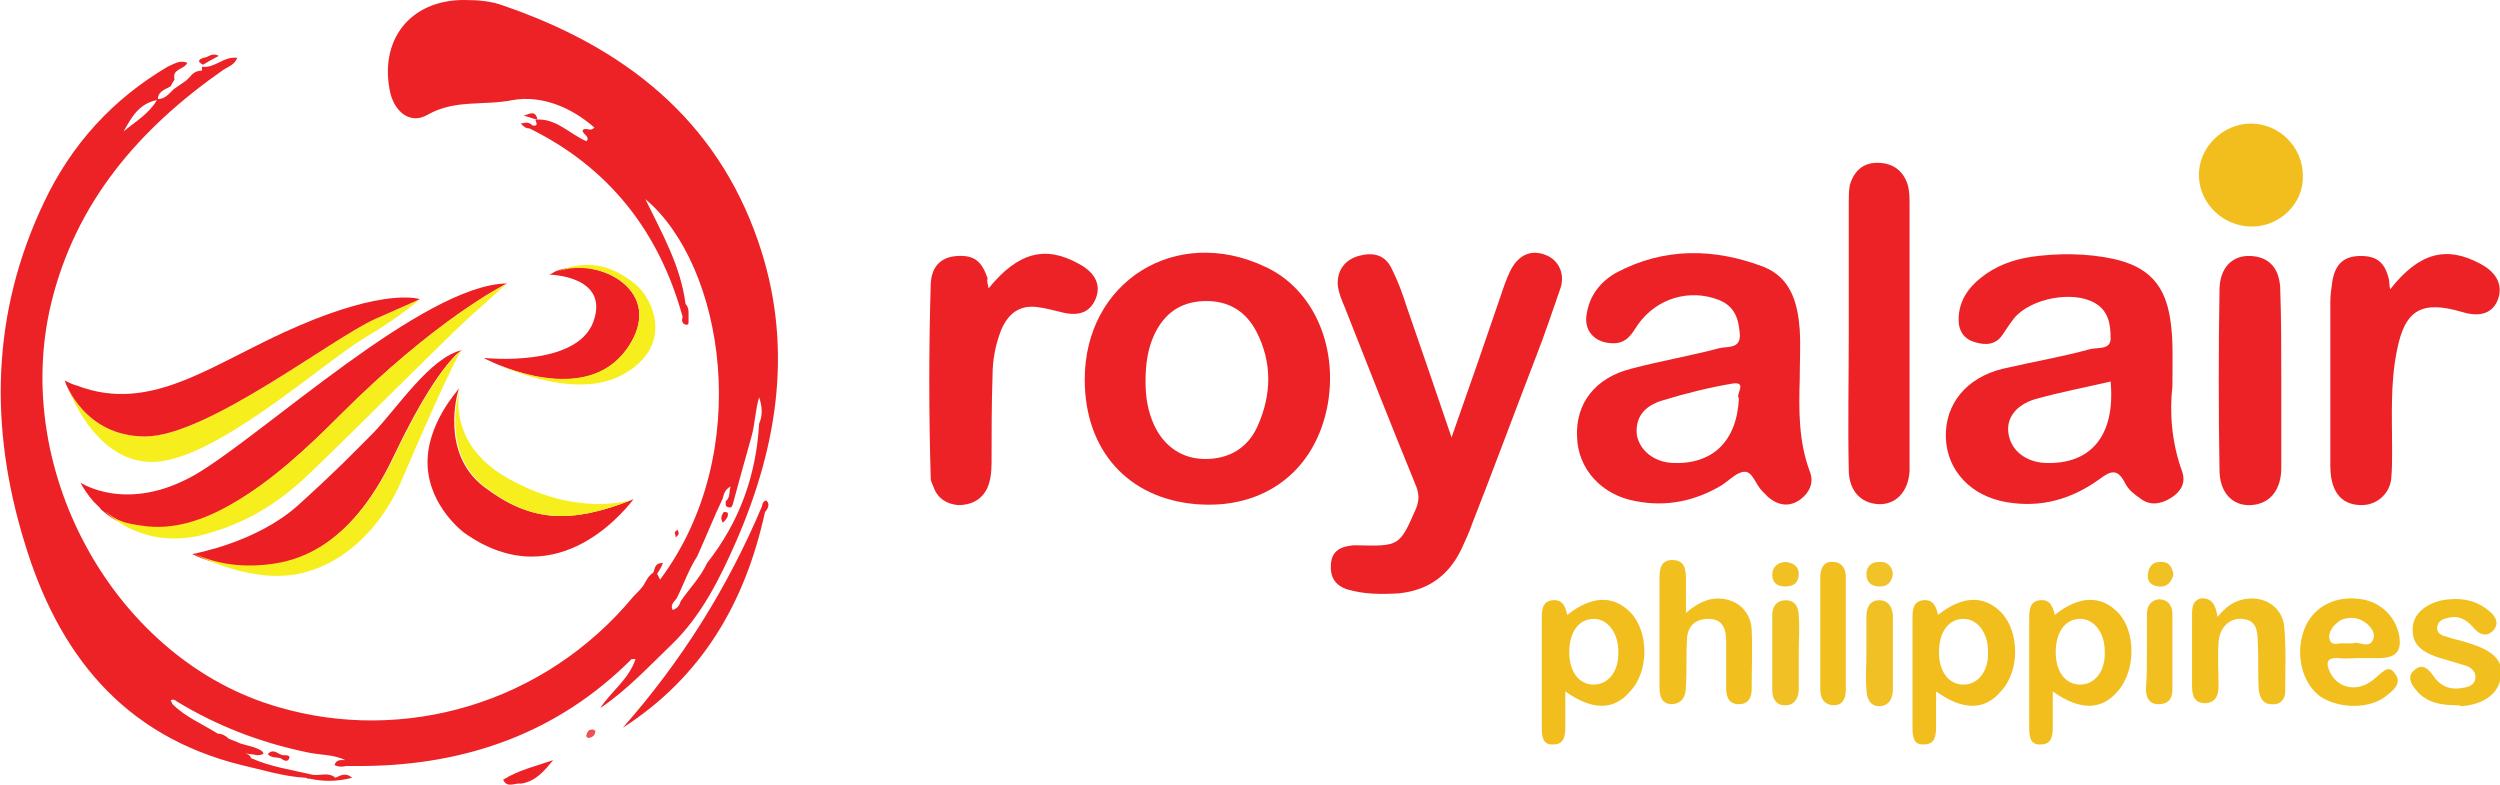 <?xml version="1.0" encoding="utf-8"?>
<!-- Generator: Adobe Illustrator 25.4.1, SVG Export Plug-In . SVG Version: 6.00 Build 0)  -->
<svg version="1.1" id="Layer_1" xmlns="http://www.w3.org/2000/svg" xmlns:xlink="http://www.w3.org/1999/xlink" x="0px" y="0px"
	 viewBox="0 0 254.9 80" style="enable-background:new 0 0 254.9 80;" xml:space="preserve">
<style type="text/css">
	.s3322fb4{fill:#0C0C11;}
	.j4fbae84{fill:#EC2227;}
	.p9ce162f{fill:#F1BE1D;}
	.fac751b6{fill:#F1BF1E;}
	.acff199d{fill:#F1C024;}
	.jfb1a6e4{fill:#F1BF1F;}
	.o09a3d21{fill:#F1C022;}
	.i02ee1bf{fill:#F2C229;}
	.e8da4e69{fill:#F04F53;}
	.lae22efc{fill:#EB1019;}
	.j4fbae840{fill:#F1BE1E;}
	.j4fbae841{fill:#F7EE1E;}
	.j4fbae842{fill:#EC1F24;}
</style>
<path class="s3322fb4" d="M84.9-885.5c-0.7-0.1-1.8,0-2.5,0c0.5-0.4,1.2-0.7,1.6-0.5c0.1,0,0.1,0,0.2,0.1
	C84.4-885.8,84.7-885.6,84.9-885.5z"/>
<g>
	<path class="j4fbae84" d="M148,44.6c1.8-5.1,3.4-9.7,5-14.4c0.3-0.9,0.6-1.8,1-2.6c0.8-1.6,2.1-2.2,3.6-1.6c1.3,0.5,2,1.9,1.5,3.4
		c-0.8,2.3-1.6,4.7-2.5,7c-2.2,5.7-4.3,11.4-6.5,17c-0.3,0.9-0.7,1.7-1.1,2.6c-1.3,2.7-3.4,4.2-6.4,4.5c-1.8,0.1-3.5,0.1-5.2-0.4
		c-1.3-0.4-1.8-1.3-1.7-2.6c0.1-1.4,1.1-1.8,2.3-1.9c0.1,0,0.2,0,0.3,0c4.4,0.1,4.4,0.1,6.1-3.8c0.3-0.8,0.3-1.4,0-2.2
		c-2.5-6.1-4.9-12.2-7.3-18.3c-0.3-0.7-0.6-1.4-0.7-2.2c-0.1-1.5,0.7-2.6,2.1-3c1.4-0.4,2.7-0.2,3.4,1.3c0.6,1.2,1.1,2.5,1.5,3.8
		C144.9,35.5,146.4,39.9,148,44.6z"/>
	<path class="j4fbae84" d="M188.5,33.9c0-4.4,0-8.8,0-13.2c0-0.6,0-1.2,0.1-1.8c0.4-1.4,1.3-2.3,2.8-2.3c1.5,0,2.6,0.7,3.1,2.2
		c0.2,0.7,0.2,1.4,0.2,2.1c0,8.7,0,17.4,0,26.1c0,0.3,0,0.7,0,1c-0.1,2.1-1.4,3.5-3.2,3.4c-1.8-0.1-3-1.4-3-3.5
		C188.4,43.3,188.5,38.6,188.5,33.9z"/>
	<path class="j4fbae84" d="M243.7,29.5c2.9-3.7,5.7-4.5,9.2-2.6c1.7,0.9,2.3,2.2,1.8,3.6c-0.5,1.4-1.8,1.9-3.7,1.3
		c-4.1-1.2-5.8-0.2-6.6,3.9c-0.7,3.4-0.5,6.8-0.5,10.2c0,1,0,2-0.1,3c-0.2,1.5-1.5,2.6-3,2.6c-1.6,0-2.6-0.8-3-2.3
		c-0.2-0.7-0.2-1.4-0.2-2.1c0-5.4,0-10.9,0-16.3c0-0.7,0.1-1.4,0.2-2.1c0.3-1.8,1.2-2.6,2.9-2.6c1.7,0,2.5,0.7,2.9,2.5
		C243.6,28.7,243.6,29,243.7,29.5z"/>
	<path class="j4fbae84" d="M100.8,29.4c3-3.7,5.8-4.4,9.2-2.5c1.7,0.9,2.3,2.2,1.7,3.6c-0.6,1.4-1.8,1.8-3.6,1.3
		c-0.8-0.2-1.6-0.4-2.4-0.5c-1.8-0.2-2.9,0.7-3.6,2.3c-0.6,1.5-0.9,3.1-0.9,4.7c-0.1,3-0.1,5.9-0.1,8.9c0,0.9-0.1,1.9-0.5,2.7
		c-0.6,1.1-1.6,1.6-2.9,1.6c-1.2-0.1-2.1-0.7-2.5-1.8c-0.1-0.3-0.3-0.6-0.3-0.9c-0.2-6.6-0.2-13.3,0-19.9c0.1-1.8,1.1-2.7,2.7-2.8
		c1.7-0.1,2.5,0.5,3.1,2.3C100.6,28.6,100.7,28.9,100.8,29.4z"/>
	<path class="j4fbae84" d="M232.6,38.8c0,3,0,5.9,0,8.9c0,2.3-1.2,3.7-3.1,3.8c-1.9,0.1-3.2-1.3-3.2-3.6c-0.1-6.1-0.1-12.2,0-18.3
		c0-2.3,1.3-3.6,3.2-3.5c1.9,0.1,3,1.3,3,3.6C232.6,32.6,232.6,35.7,232.6,38.8z"/>
	<path class="p9ce162f" d="M229.6,23.1c-2.9,0-5.3-2.3-5.4-5.1c-0.1-2.9,2.4-5.4,5.3-5.4c2.9,0,5.3,2.4,5.3,5.3
		C234.9,20.7,232.5,23.1,229.6,23.1z"/>
	<path class="fac751b6" d="M171.9,62.5c0.9-0.8,1.7-1.2,2.5-1.4c2.2-0.4,4.1,0.9,4.2,3.1c0.1,2,0,4.1,0,6.1c0,0.9-0.4,1.5-1.3,1.5
		c-1,0-1.3-0.7-1.3-1.6c0-1.6,0-3.2,0-4.8c0-1.2-0.3-2.3-1.8-2.3c-1.4,0-2.2,0.8-2.2,2.2c-0.1,1.5,0,3.1-0.1,4.6
		c0,1-0.3,1.8-1.4,1.9c-1.2,0-1.3-1-1.3-1.9c0-3.6,0-7.2,0-10.9c0-0.9,0.1-1.9,1.3-1.9c1.3,0,1.4,1,1.4,2
		C171.9,60.2,171.9,61.2,171.9,62.5z"/>
	<path class="fac751b6" d="M226.1,62.9c0.9-1.1,1.7-1.6,2.7-1.8c2.1-0.4,3.9,0.8,4.1,2.8c0.2,2.2,0.1,4.4,0.1,6.6c0,0.8-0.5,1.4-1.4,1.3
		c-0.9,0-1.2-0.7-1.3-1.5c-0.1-1.6,0-3.2-0.1-4.8c0-1.1-0.1-2.3-1.6-2.4c-1.3-0.1-2.3,0.9-2.4,2.4c-0.1,1.5,0,3,0,4.4
		c0,0.9-0.2,1.7-1.3,1.8c-1.2,0-1.4-0.8-1.4-1.8c0-2.4,0-4.7,0-7.1c0-0.8,0-1.6,1-1.8C225.5,61,225.9,61.6,226.1,62.9z"/>
	<path class="fac751b6" d="M250.3,71.9c-1.5,0-3-0.3-4-1.6c-0.5-0.6-0.9-1.4-0.1-2c0.8-0.7,1.4-0.1,1.9,0.6c0.8,1.2,1.9,1.5,3.2,1.2
		c0.6-0.1,1.1-0.4,1.1-1.1c0-0.5-0.4-0.9-0.9-1.1c-1-0.3-2-0.6-3-0.9c-1.4-0.5-2.6-1.2-2.5-2.9c0-1.4,1.2-2.5,3-2.9
		c1.7-0.3,3.4-0.1,4.8,1.1c0.6,0.5,1.1,1.2,0.4,2c-0.7,0.7-1.4,0.4-2-0.3c-0.7-0.8-1.5-1.3-2.6-1c-0.5,0.1-1,0.3-1.1,0.9
		c-0.1,0.6,0.4,0.9,0.9,1c0.8,0.3,1.6,0.4,2.4,0.7c2.3,0.7,3.4,1.7,3.2,3.2c-0.1,1.8-1.6,3-4,3.2C250.7,71.9,250.5,71.9,250.3,71.9z
		"/>
	<path class="fac751b6" d="M188.2,64.5c0,1.9,0,3.8,0,5.8c0,0.9-0.3,1.6-1.2,1.6c-1,0-1.4-0.7-1.4-1.6c0-3.8,0-7.7,0-11.5
		c0-0.9,0.4-1.6,1.3-1.5c0.9,0,1.3,0.7,1.3,1.5C188.2,60.6,188.2,62.6,188.2,64.5z"/>
	<path class="acff199d" d="M183.4,66.7c0,1.2,0,2.4,0,3.6c0,0.8-0.4,1.6-1.3,1.6c-1,0.1-1.4-0.7-1.4-1.5c0-2.6,0-5.2,0-7.7
		c0-0.8,0.4-1.5,1.4-1.5c0.9,0,1.3,0.7,1.3,1.6C183.5,64,183.4,65.3,183.4,66.7z"/>
	<path class="acff199d" d="M190.3,66.5c0-1.2,0-2.4,0-3.6c0-0.9,0.3-1.7,1.3-1.7c1,0,1.4,0.8,1.4,1.7c0,2.5,0,4.9,0,7.4
		c0,0.9-0.4,1.7-1.4,1.7c-1,0-1.3-0.9-1.3-1.8C190.2,68.9,190.3,67.7,190.3,66.5z"/>
	<path class="jfb1a6e4" d="M218.9,66.4c0-1.3,0-2.5,0-3.8c0-0.8,0.4-1.4,1.2-1.5c0.9,0,1.4,0.6,1.4,1.5c0,2.6,0,5.1,0,7.7
		c0,0.9-0.4,1.5-1.4,1.5c-1,0-1.3-0.7-1.3-1.6C218.9,69,218.9,67.7,218.9,66.4C218.9,66.4,218.9,66.4,218.9,66.4z"/>
	<path class="o09a3d21" d="M221.6,58.6c-0.2,0.8-0.7,1.3-1.5,1.2c-0.8-0.1-1.2-0.5-1.1-1.3c0.1-0.9,0.7-1.3,1.5-1.2
		C221.1,57.3,221.5,57.8,221.6,58.6z"/>
	<path class="i02ee1bf" d="M193,58.5c-0.1,0.8-0.5,1.3-1.3,1.3c-0.9,0-1.4-0.4-1.4-1.3c0-0.7,0.5-1.2,1.2-1.2
		C192.4,57.2,192.9,57.7,193,58.5z"/>
	<path class="o09a3d21" d="M182.1,57.3c0.8,0.1,1.3,0.5,1.3,1.2c0,0.9-0.5,1.3-1.4,1.3c-0.8,0-1.3-0.4-1.3-1.2
		C180.7,57.8,181.3,57.3,182.1,57.3z"/>
	<path class="e8da4e69" d="M60.7,74.5c0,0.4-0.2,0.6-0.5,0.7c-0.2,0.1-0.5,0-0.4-0.3c0.1-0.3,0.2-0.5,0.5-0.5
		C60.5,74.3,60.6,74.5,60.7,74.5z"/>
	<path class="lae22efc" d="M0.6,38.9c0.2,0.3,0.2,0.7,0,1.1C0.4,39.6,0.4,39.3,0.6,38.9z"/>
	<path class="j4fbae84" d="M184.5,48c-1.1-3-1.1-6.1-1-9.3c0-1.7,0.1-3.4,0-5.1c-0.2-2.7-0.9-5.3-3.7-6.4c-5-1.9-10.1-2-15,0.6
		c-1.6,0.9-2.7,2.3-3,4.1c-0.4,1.8,0.8,3.1,2.7,3.1c1.4,0,1.9-1,2.5-1.9c1.9-2.7,5.3-3.7,8.3-2.5c1.7,0.7,2,2.1,2.1,3.6
		c0,1.4-1.3,1.1-2.1,1.3c-3,0.8-6,1.3-9,2.1c-3.6,0.9-5.7,3.5-5.5,7c0.1,3.2,2.5,5.9,6,6.5c3.1,0.6,6,0,8.7-1.6
		c0.8-0.5,1.6-1.4,2.4-1.4c0.8,0,1.1,1.3,1.8,2c0.2,0.2,0.4,0.4,0.6,0.6c1.1,0.9,2.2,1,3.3,0.2C184.5,50.2,185,49.2,184.5,48z
		 M177.3,40.6c-0.2,4.4-2.7,6.8-6.8,6.6c-1.9-0.1-3.3-1.3-3.6-2.8c-0.2-1.7,0.6-3,2.7-3.6c2.3-0.7,4.7-1.3,7.1-1.7
		C178.2,38.9,176.9,40.3,177.3,40.6z"/>
	<path class="j4fbae84" d="M222.5,48.1c-1.1-3-1.3-6.1-1-8.7c0-2.6,0.1-4.7-0.2-6.7c-0.5-3.6-2.2-5.5-5.8-6.3c-2.8-0.6-5.7-0.6-8.5-0.2
		c-1.8,0.3-3.5,0.9-5,2.1c-1.4,1.1-2.3,2.5-2.3,4.3c0,1.2,0.6,2,1.7,2.3c1,0.3,2.1,0.3,2.8-0.8c0.4-0.6,0.8-1.2,1.2-1.7
		c1.7-2,6-2.8,8.2-1.5c1.4,0.8,1.6,2.2,1.6,3.6c0,1.2-1.3,0.9-2.1,1.1c-2.9,0.8-5.9,1.3-8.9,2c-3.7,0.9-5.9,3.6-5.8,7
		c0.1,3.4,2.6,6,6.2,6.6c3.5,0.6,6.6-0.3,9.4-2.3c1.2-0.9,1.9-1.2,2.7,0.4c0.3,0.6,0.9,1.1,1.5,1.5c1,0.8,2.1,0.6,3.1,0
		C222.3,50.2,222.9,49.3,222.5,48.1z M208.5,47.2c-1.9-0.1-3.4-1.2-3.7-2.9c-0.3-1.6,0.7-3,2.7-3.6c2.5-0.7,5.1-1.2,7.7-1.8
		C215.7,44.4,213.2,47.4,208.5,47.2z"/>
	<path class="j4fbae84" d="M129,27.2c-9.1-4.3-18.4,1.5-18.4,11.5c0,7.2,4.4,12.1,11.3,12.7c7,0.6,12.3-3.4,13.5-10.3
		C136.4,35.1,133.8,29.4,129,27.2z M128.2,43.5c-1,2.2-2.9,3.3-5.3,3.3c-2.4,0-4.2-1.3-5.2-3.4c-0.7-1.5-0.9-3-0.9-4.5
		c0-1.7,0.2-3.3,0.9-4.8c1-2.1,2.6-3.3,5-3.4c2.5-0.1,4.3,1,5.4,3.1C129.7,36.9,129.7,40.2,128.2,43.5z"/>
	<path class="p9ce162f" d="M215.9,62.4c-1.7-1.7-3.9-1.7-6.4,0.3c-0.2-0.9-0.5-1.6-1.5-1.5c-1,0.1-1.1,0.9-1.1,1.8c0,3.7,0,7.5,0,11.2
		c0,0.9,0.1,1.8,1.2,1.7c1.1,0,1.2-0.9,1.2-1.8c0-1.2,0-2.4,0-3.6c2.8,2,5,1.9,6.6,0C217.8,68.4,217.8,64.3,215.9,62.4z M212.1,69.8
		c-1.5,0-2.5-1.3-2.5-3.3c0-2.1,1-3.4,2.5-3.4c1.4,0,2.5,1.4,2.5,3.3C214.7,68.4,213.6,69.8,212.1,69.8z"/>
	<path class="j4fbae840" d="M242.1,69.2c-0.2,0.2-0.4,0.3-0.7,0.5c-1.5,0.8-3.1,0.3-3.8-1.1c-0.5-1-0.4-1.6,0.9-1.5c0.7,0.1,1.3,0,2,0
		c0,0,0,0,0,0c0.8,0,1.5,0,2.3,0c1.6-0.1,2.1-0.8,1.8-2.4c-0.4-1.9-1.9-3.3-3.8-3.6c-2.5-0.4-4.7,0.6-5.7,2.7
		c-1.1,2.4-0.6,5.4,1.2,7c1.7,1.4,5,1.6,6.8,0.3c0.8-0.6,1.9-1.4,1.1-2.4C243.5,67.6,242.8,68.7,242.1,69.2z M238.3,63.5
		c0.4-0.4,1-0.5,1.5-0.5c1.2,0,2.5,1.2,2.2,2.1c-0.4,1.2-1.5,0.2-2.1,0.5c-0.4,0-0.7,0-0.9,0c-0.5-0.1-1.3,0.4-1.5-0.5
		C237.4,64.5,237.8,63.9,238.3,63.5z"/>
	<g>
		<path class="j4fbae84" d="M22.3,5.7c-0.7-0.4-1.1,0.2-1.6,0.2C20.5,6,20.4,6,20.3,6.2c0,0,0,0.1,0,0.1c0.1,0.1,0.2,0.2,0.4,0.3
			C21.2,6.3,21.7,6,22.3,5.7z"/>
		<path class="j4fbae84" d="M54.8,12.2C54.7,12.2,54.7,12.2,54.8,12.2C54.7,12.2,54.7,12.2,54.8,12.2C54.7,12.2,54.7,12.2,54.8,12.2
			L54.8,12.2L54.8,12.2C54.7,12.2,54.8,12.2,54.8,12.2C54.8,12.2,54.8,12.2,54.8,12.2z"/>
		<path class="j4fbae84" d="M53.4,11.8c0.5,0.1,0.9,0.3,1.4,0.4C54.6,11.2,54,11.6,53.4,11.8z"/>
		<path class="j4fbae84" d="M15.9,10.3L15.9,10.3L15.9,10.3C15.9,10.2,15.9,10.3,15.9,10.3C15.9,10.3,15.9,10.3,15.9,10.3z"/>
		<path class="j4fbae84" d="M69.2,54.4c0-0.1-0.1-0.3-0.1-0.4c-0.1,0.1-0.3,0.2-0.3,0.3c0,0.1,0.1,0.3,0.1,0.5
			C69.1,54.6,69.2,54.5,69.2,54.4z"/>
		<path class="j4fbae84" d="M77.7,51.6c-3.5,8.3-8.2,15.8-14.2,22.6c8.1-5.2,12.5-12.8,14.5-22c0.3-0.3,0.5-0.8,0.2-1.1
			C78,50.9,77.7,51.3,77.7,51.6z"/>
		<path class="j4fbae84" d="M68.5,65.7c3-2.9,4.9-6.7,6.6-10.6c4.3-9.9,5.8-20.1,2.2-30.5c-4.3-12.5-13.7-19.8-25.9-24
			C50.1,0.1,48.7,0,47.3,0c-5.5,0-8.7,4.1-7.5,9.5c0.5,2,2.1,3.2,3.8,2.2c2.8-1.6,5.8-0.9,8.7-1.5c2.9-0.5,5.9,0.7,8.3,2.8
			c-0.4,0.5-0.9-0.1-1.2,0.3c0,0.4,0.8,0.6,0.4,1.1c-1.7-0.7-3.1-2.4-5.2-2.2c0,0.2,0.4,0.7-0.3,0.6c0,0,0,0,0,0c0,0,0,0,0,0
			c-0.4-0.4-0.7-0.3-1.2-0.2c0.3,0.3,0.5,0.5,0.9,0.5c0,0,0,0,0,0c8.1,4,13.2,10.5,15.6,19.2c0,0,0,0,0,0c0,0,0,0,0,0
			c-0.1,0.3-0.1,0.7,0.3,0.8c0.4,0.1,0.3-0.3,0.3-0.6c0-0.5,0.1-1.1-0.3-1.5c0,0,0,0,0,0c0,0,0,0,0,0c-0.5-3.9-2.4-7.2-4.1-10.7
			C73.8,27,77,46.1,67.3,59.1c-0.1-0.2-0.2-0.4-0.3-0.6c0.2-0.3,0.4-0.6,0.6-1.1c-0.9,0-0.8,0.6-1,1c-0.5,0.3-0.7,0.8-1,1.3
			c0,0,0,0,0,0c-0.3,0.4-0.6,0.7-1,1.1c-9.2,11.1-23.6,15-36.2,11.3C11.9,67.4,1.1,48.2,5.2,31c2.5-10.4,9-17.9,17.6-23.9
			c0.5-0.3,1.1-0.5,1.4-1.2c-1.4-0.2-2.3,1.1-3.6,0.9c0,0.1,0,0.3,0,0.4c-0.5,0-0.9,0.2-1.2,0.6c-0.1,0.1-0.3,0.3-0.4,0.4
			c-0.4,0.3-0.9,0.6-1.3,0.9c-0.5,0.5-0.9,1-1.6,1c0,0,0,0,0,0c0,0,0,0,0,0h0c0,0,0,0,0,0c0,0,0,0,0,0c0-0.8,0.8-1,1.3-1.3
			c0.1-0.2,0.2-0.4,0.4-0.7c-0.3-1.1,1-1,1.3-1.7c-0.8-0.3-1.3,0.1-2,0.4c-5.6,3.3-9.8,7.9-12.6,13.8c-5.4,11.3-5.6,23-2,34.7
			C5.9,66.6,12.5,75,24.6,78c2.2,0.5,4.4,1.2,6.6,1.3c0.1,0.1,0.3,0.1,0.4,0.1c1.4,0.3,2.8,0.3,4.3-0.1c-0.7-0.6-1.2-0.2-1.7,0
			c-0.7-0.6-1.5-0.2-2.3-0.3c0,0,0,0,0,0c-2.1-0.5-4.3-0.8-6.3-1.7c-0.1-0.3-0.3-0.4-0.6-0.5c0.4,0.1,0.8,0.1,1.2,0.2
			c0.6,0,1-0.2,0.2-0.6c-0.6-0.3-1.3-0.4-1.9-0.6c-0.4-0.2-0.8-0.3-1.2-0.5c-0.3-0.3-0.7-0.5-1.1-0.5c0,0,0,0,0,0c0,0,0,0,0,0
			c-1.6-1-3.3-1.7-4.6-3c-0.1-0.1-0.1-0.3-0.2-0.4c0.2-0.1,0.4-0.1,0.6,0.1c4.1,2.5,8.5,4.2,13.3,5.2c1.3,0.3,2.7,0.2,3.9,0.8
			c0,0,0,0,0,0c0,0,0,0,0,0c-0.4,0-0.9-0.1-1.1,0.5c0.4,0.2,0.8,0.2,1.2,0.1c0,0,0,0,0,0c0.6,0,1.2,0,1.8,0
			c10.5-0.1,19.8-3.4,27.3-10.9c0,0,0.2,0,0.4,0c-0.7,2.1-2.5,3.3-3.6,5C64,70.3,66.2,67.9,68.5,65.7z M69,61
			c0.7-1.4,1.2-2.9,2.1-4.3c0.9-2,1.7-4,2.6-5.9c0.1-0.4,0.2-0.9,0.8-1.2c-0.2,0.5,0,1.1-0.5,1.5c0,0.2-0.1,0.5,0.2,0.6
			c0.5,0.2,0.5-0.3,0.6-0.6c0.6-2.2,1.2-4.4,1.8-6.5c0.2-0.7,0.3-1.4,0.4-2.1c0.1-0.7,0.2-1.3,0.4-2c0.3,0.9,0.4,1.8,0,2.7
			c-0.3,5.3-2,10-5.3,14.2c-0.7,1.5-1.8,2.6-2.7,3.9c-0.1,0.4-0.3,0.7-0.8,0.9C68.3,61.7,68.7,61.4,69,61z M16,10.2
			C16,10.2,16,10.2,16,10.2C16,10.2,16,10.2,16,10.2c-0.8,1.4-2.2,2.2-3.4,3.2C13.4,12,14.1,10.6,16,10.2z M24.2,76.2
			C24.2,76.2,24.2,76.2,24.2,76.2C24.2,76.2,24.2,76.2,24.2,76.2C24.2,76.2,24.2,76.2,24.2,76.2z"/>
		<path class="j4fbae84" d="M53.1,79.9c1.5-0.2,2.4-1.3,3.3-2.4c-1.7,0.6-3.5,1-5.1,2C51.7,80.4,52.5,79.8,53.1,79.9z"/>
		<path class="j4fbae84" d="M27.3,76.9c0.4,0.4,0.9,0.3,1.3,0.4c0.3,0.2,0.7,0.5,0.9,0c0.1-0.3-0.3-0.3-0.6-0.3c0,0,0,0,0,0v0
			C28.4,77,27.9,76.2,27.3,76.9z"/>
		<path class="j4fbae84" d="M74.2,52.3c0-0.1-0.4-0.1-0.4-0.1c-0.2,0.3-0.4,0.6-0.1,1.1C74,53,74.3,52.7,74.2,52.3z"/>
	</g>
	<path class="p9ce162f" d="M204,62.4c-1.7-1.7-3.9-1.7-6.4,0.3c-0.2-0.9-0.5-1.6-1.5-1.5c-1,0.1-1.1,0.9-1.1,1.8c0,3.7,0,7.5,0,11.2
		c0,0.9,0.1,1.8,1.2,1.7c1.1,0,1.2-0.9,1.2-1.8c0-1.2,0-2.4,0-3.6c2.8,2,5,1.9,6.6,0C206,68.4,205.9,64.3,204,62.4z M200.2,69.8
		c-1.5,0-2.5-1.3-2.5-3.3c0-2.1,1-3.4,2.5-3.4c1.4,0,2.5,1.4,2.5,3.3C202.8,68.4,201.7,69.8,200.2,69.8z"/>
	<path class="p9ce162f" d="M166.2,62.4c-1.7-1.7-3.9-1.7-6.4,0.3c-0.2-0.9-0.5-1.6-1.5-1.5c-1,0.1-1.1,0.9-1.1,1.8c0,3.7,0,7.5,0,11.2
		c0,0.9,0.1,1.8,1.2,1.7c1.1,0,1.2-0.9,1.2-1.8c0-1.2,0-2.4,0-3.6c2.8,2,5,1.9,6.6,0C168.2,68.4,168.1,64.3,166.2,62.4z M162.5,69.8
		c-1.5,0-2.5-1.3-2.5-3.3c0-2.1,1-3.4,2.5-3.4c1.4,0,2.5,1.4,2.5,3.3C165.1,68.4,164,69.8,162.5,69.8z"/>
	<path class="j4fbae841" d="M42.8,30.5c-0.1,0.1-1.7,1.6-5.7,4C32.9,37,21.8,47.1,15.5,47.1c-6.1,0-8.7-7.9-8.9-8.3
		c0.1,0.4,2.1,5.7,8.2,5.7c6.3,0,19-10,23.5-12C42.4,30.7,42.8,30.5,42.8,30.5z"/>
	<path class="j4fbae842" d="M42.8,30.5C42.8,30.5,42.8,30.5,42.8,30.5c0,0-0.4,0.2-4.5,2c-4.5,2-17.2,12-23.5,12c-6.1,0-8.1-5.3-8.2-5.7
		c0,0,0,0,0,0c0.4,0.2,0.8,0.4,1.2,0.5c7.8,3,14-2.4,22.7-6.1C39.1,29.5,42.5,30.4,42.8,30.5C42.8,30.5,42.8,30.5,42.8,30.5z"/>
	<path class="j4fbae842" d="M51.7,28.9C51.7,28.9,51.7,28.9,51.7,28.9L51.7,28.9c-0.4,0.2-7.3,3.7-17,13.4c-3.4,3.4-7,6.8-11.2,9.2
		c-2.7,1.6-5.9,2.7-9.1,2.2c-0.7-0.1-1.5-0.3-2.2-0.5c-0.6-0.2-1.1-0.6-1.6-1c-0.1-0.1-0.3-0.2-0.4-0.4c-0.2-0.2-0.5-0.5-0.7-0.7
		c0,0,0,0,0,0c0,0,0,0,0,0c-0.5-0.6-1-1.3-1.3-1.9c0,0,4.7,3.2,11.7-0.8C26.9,44.3,43.2,29,51.7,28.9z"/>
	<path class="j4fbae841" d="M51.7,28.9c-0.1,0.1-1.7,1.5-3.8,3.4c-2.2,2-12.1,11.9-14.6,14.3c-2.5,2.4-6,6.3-12.9,8
		c-4.8,1.1-8.2-1-9.7-2.5c0.5,0.4,1,0.8,1.6,1c0.7,0.3,1.5,0.4,2.2,0.5c3.2,0.5,6.3-0.6,9.1-2.2c4.2-2.4,7.8-5.8,11.2-9.2
		C44.4,32.6,51.3,29.1,51.7,28.9L51.7,28.9z"/>
	<path class="j4fbae842" d="M47.1,35.7c0,0-0.4,0.2-1,0.9l0,0c-1.1,1.2-3.1,3.9-6,10c-4.6,9.7-10.4,10.7-12.5,11c-2.1,0.3-5.1,0.3-8-1.1
		c0,0,0,0,0,0l0,0c0.4-0.1,6.5-1.2,10.7-4.9c4.3-3.9,5.3-5,7.8-7.5C40.5,41.6,43.9,36.4,47.1,35.7z"/>
	<path class="j4fbae841" d="M47.1,35.7c-0.9,1.1-4.7,9.9-6.2,13.4c-1.5,3.5-4.8,8-10,9.3c-5,1.3-10.9-1.8-11.2-2c2.9,1.4,5.9,1.4,8,1.1
		c2.1-0.3,7.9-1.3,12.5-11c2.9-6.1,4.9-8.8,6-10l0,0L47.1,35.7L47.1,35.7z"/>
	<path class="j4fbae842" d="M64.6,50.9c-0.2,0.2-7.5,10.4-17.3,3.4c0,0-3.5-2.6-3.7-6.8c-0.2-4.2,3.1-7.7,3.2-7.9c0,0,0,0,0,0l0,0l0,0
		c-0.2,0.5-1.9,6.6,2.5,10C54,53.2,58.1,53.5,64.6,50.9C64.6,50.9,64.6,50.9,64.6,50.9L64.6,50.9z"/>
	<path class="j4fbae841" d="M64.6,50.9c-6.5,2.6-10.6,2.3-15.2-1.3c-4.4-3.4-2.7-9.5-2.5-10l0,0c-0.1,0.4-1.4,6,5.5,9.5
		C59,52.6,64.1,51.1,64.6,50.9z"/>
	<path class="j4fbae842" d="M63.9,35.6c-4.2,5.9-13.2,1.6-14.4,1c-0.1,0-0.1-0.1-0.1-0.1h0c0,0,0,0,0,0s9.4,1,11.1-3.7
		c1.7-4.7-4.5-4.8-4.5-4.8c0.3-0.1,0.5-0.3,0.8-0.4c0,0,0,0,0,0C61,26.1,68.1,29.7,63.9,35.6z"/>
	<path class="j4fbae841" d="M63.5,38.2c-5.1,2.8-12.9-1.1-14-1.6c1.2,0.6,10.2,4.8,14.4-1c4.2-5.9-2.8-9.5-7.1-7.9
		c3.7-1.6,6.2-0.1,7.9,1.2C66.5,30.3,68.9,35.2,63.5,38.2z"/>
</g>
</svg>
